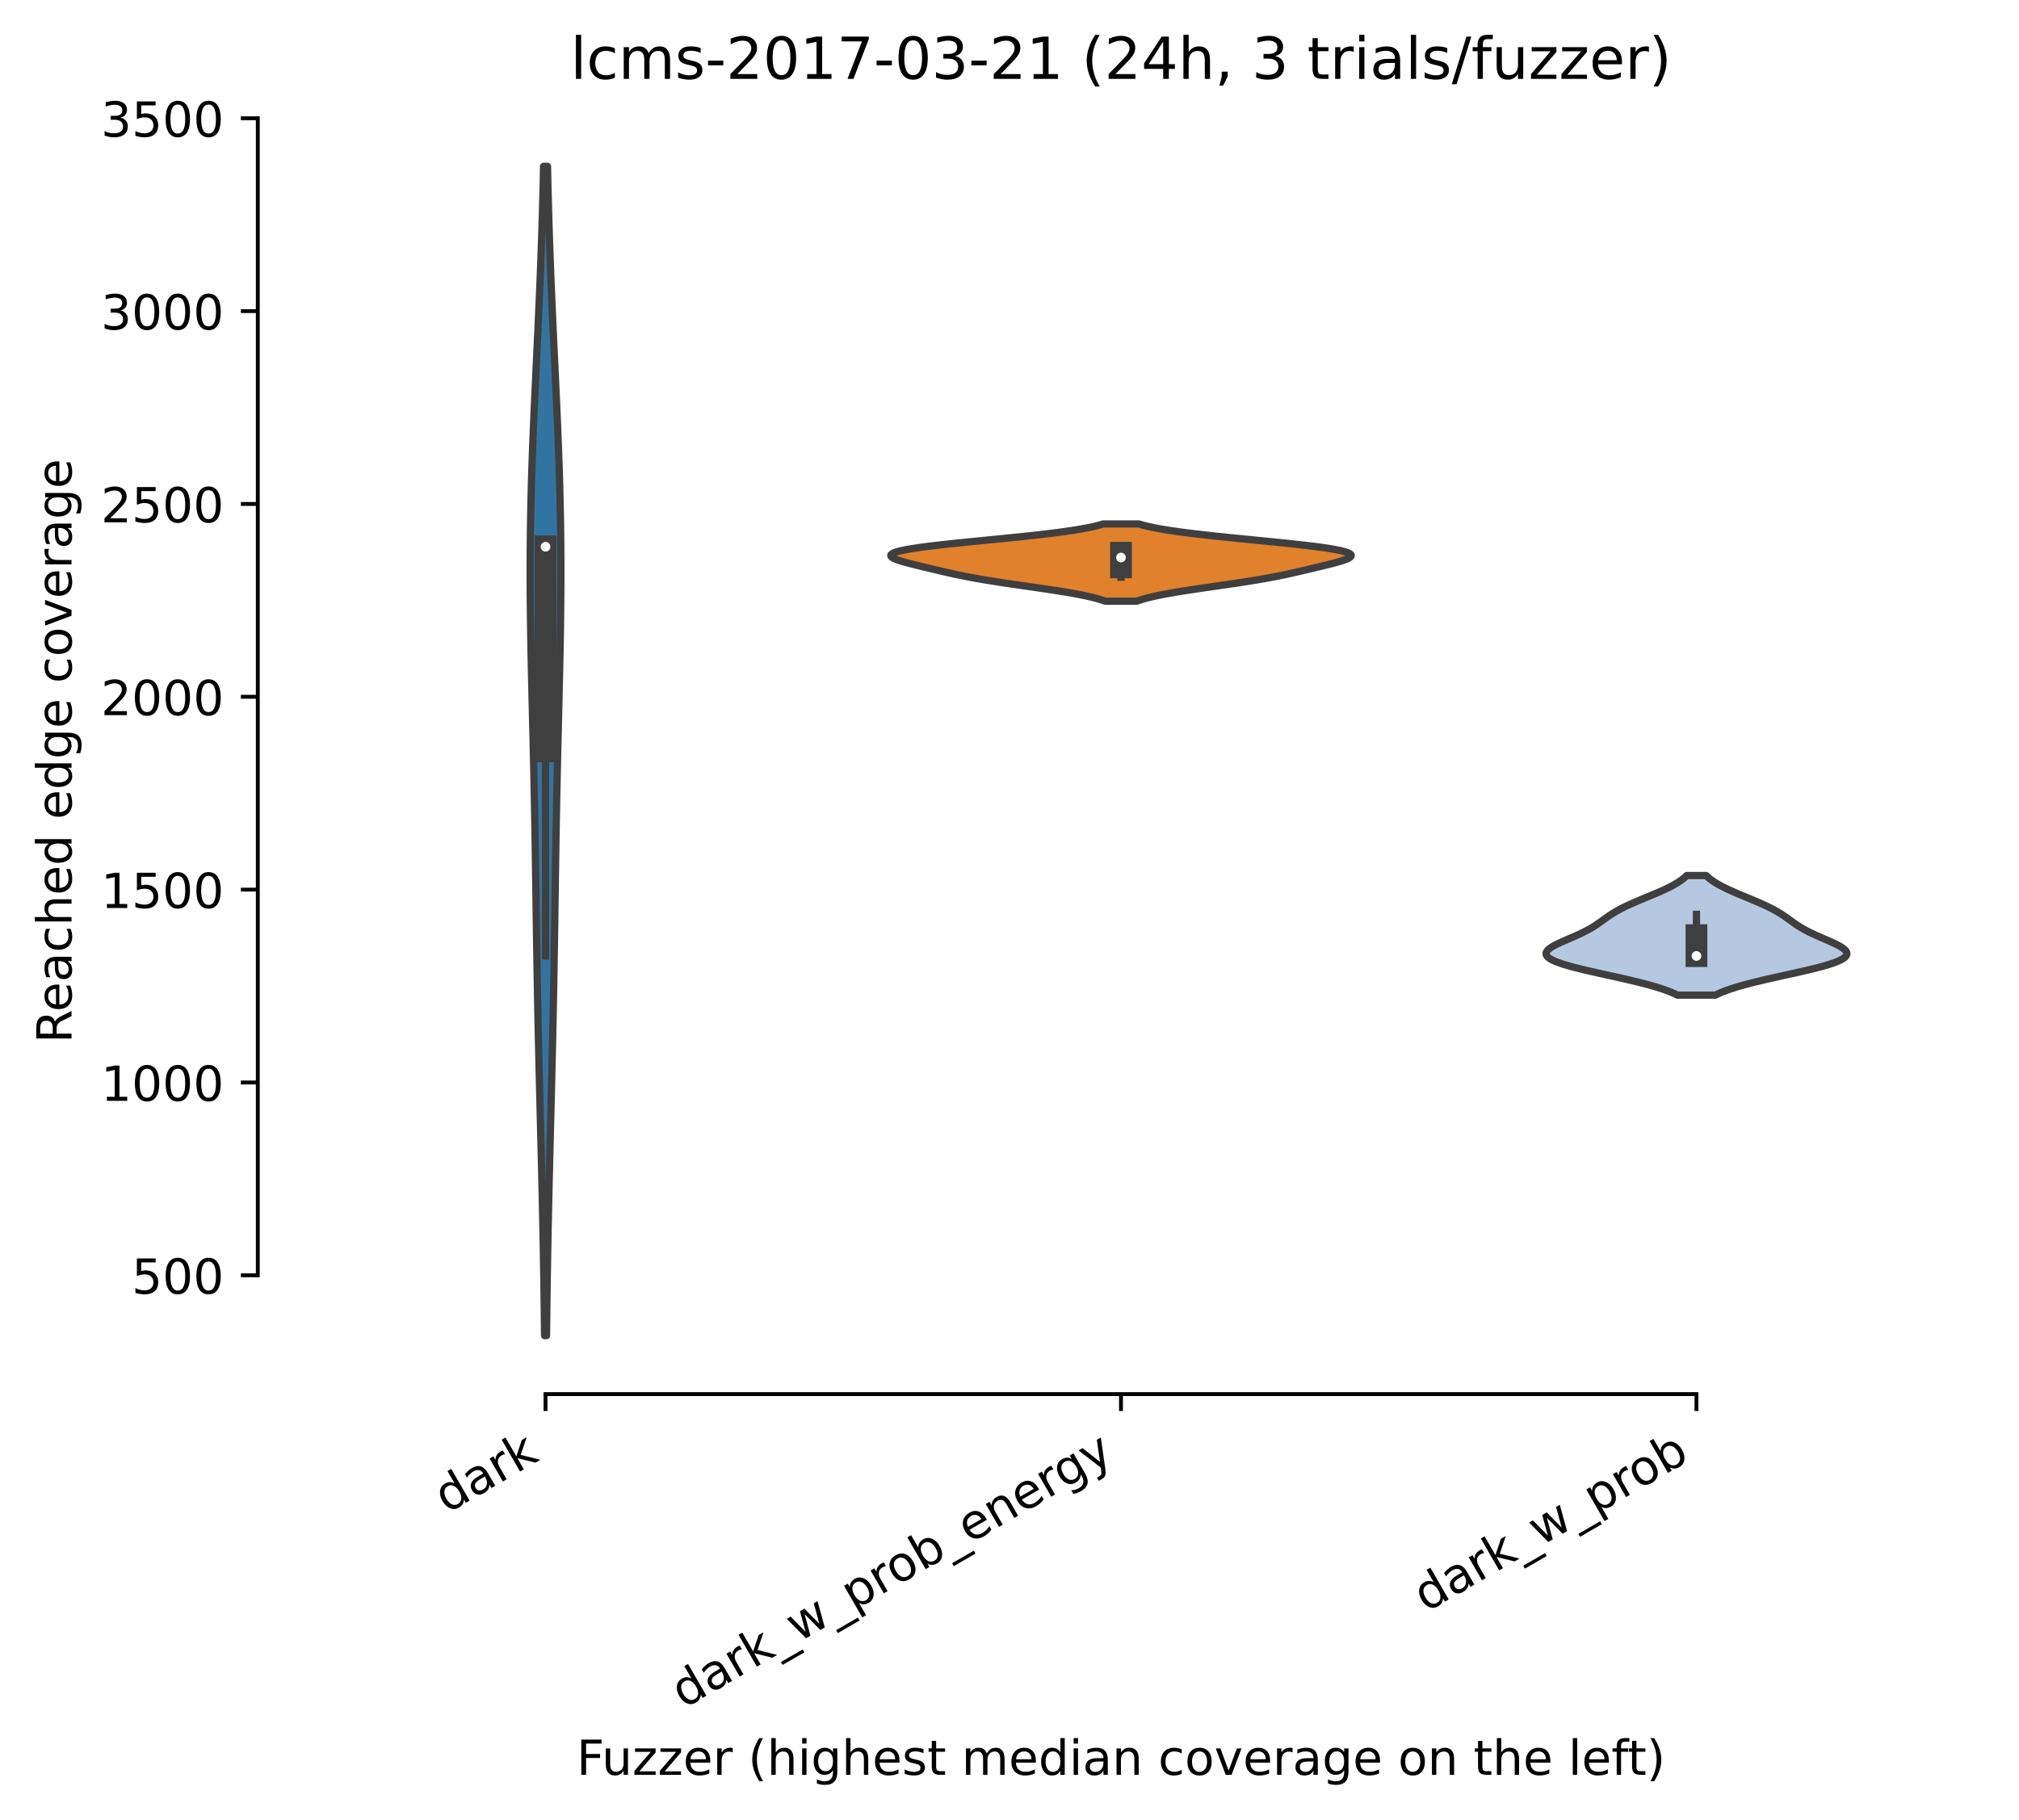 <?xml version="1.0" encoding="utf-8" standalone="no"?>
<!DOCTYPE svg PUBLIC "-//W3C//DTD SVG 1.1//EN"
  "http://www.w3.org/Graphics/SVG/1.1/DTD/svg11.dtd">
<!-- Created with matplotlib (https://matplotlib.org/) -->
<svg height="376.483pt" version="1.1" viewBox="0 0 417.648 376.483" width="417.648pt" xmlns="http://www.w3.org/2000/svg" xmlns:xlink="http://www.w3.org/1999/xlink">
 <defs>
  <style type="text/css">*{stroke-linecap:butt;stroke-linejoin:round;}</style>
 </defs>
 <g id="figure_1">
  <g id="patch_1">
   <path d="M 0 376.483 
L 417.648 376.483 
L 417.648 0 
L 0 0 
z
" style="fill:#ffffff;"/>
  </g>
  <g id="axes_1">
   <g id="patch_2">
    <path d="M 53.328 288.43 
L 410.448 288.43 
L 410.448 22.318 
L 53.328 22.318 
z
" style="fill:#ffffff;"/>
   </g>
   <g id="PolyCollection_1">
    <defs>
     <path d="M 113.052 -100.149 
L 112.644 -100.149 
L 112.617 -102.592 
L 112.588 -105.036 
L 112.556 -107.48 
L 112.522 -109.923 
L 112.485 -112.367 
L 112.445 -114.811 
L 112.402 -117.254 
L 112.357 -119.698 
L 112.309 -122.142 
L 112.259 -124.585 
L 112.207 -127.029 
L 112.153 -129.472 
L 112.096 -131.916 
L 112.038 -134.36 
L 111.979 -136.803 
L 111.918 -139.247 
L 111.857 -141.691 
L 111.796 -144.134 
L 111.734 -146.578 
L 111.673 -149.022 
L 111.612 -151.465 
L 111.552 -153.909 
L 111.494 -156.352 
L 111.437 -158.796 
L 111.382 -161.24 
L 111.329 -163.683 
L 111.277 -166.127 
L 111.228 -168.571 
L 111.182 -171.014 
L 111.137 -173.458 
L 111.095 -175.902 
L 111.054 -178.345 
L 111.015 -180.789 
L 110.978 -183.232 
L 110.942 -185.676 
L 110.906 -188.12 
L 110.871 -190.563 
L 110.836 -193.007 
L 110.8 -195.451 
L 110.763 -197.894 
L 110.726 -200.338 
L 110.686 -202.782 
L 110.645 -205.225 
L 110.602 -207.669 
L 110.556 -210.112 
L 110.508 -212.556 
L 110.458 -215 
L 110.405 -217.443 
L 110.351 -219.887 
L 110.294 -222.331 
L 110.236 -224.774 
L 110.177 -227.218 
L 110.118 -229.662 
L 110.06 -232.105 
L 110.002 -234.549 
L 109.947 -236.992 
L 109.894 -239.436 
L 109.845 -241.88 
L 109.8 -244.323 
L 109.76 -246.767 
L 109.727 -249.211 
L 109.7 -251.654 
L 109.682 -254.098 
L 109.671 -256.542 
L 109.669 -258.985 
L 109.676 -261.429 
L 109.693 -263.872 
L 109.719 -266.316 
L 109.755 -268.76 
L 109.8 -271.203 
L 109.855 -273.647 
L 109.919 -276.091 
L 109.991 -278.534 
L 110.071 -280.978 
L 110.159 -283.422 
L 110.253 -285.865 
L 110.353 -288.309 
L 110.457 -290.752 
L 110.566 -293.196 
L 110.678 -295.64 
L 110.792 -298.083 
L 110.907 -300.527 
L 111.023 -302.971 
L 111.138 -305.414 
L 111.252 -307.858 
L 111.365 -310.302 
L 111.474 -312.745 
L 111.58 -315.189 
L 111.683 -317.632 
L 111.781 -320.076 
L 111.875 -322.52 
L 111.964 -324.963 
L 112.047 -327.407 
L 112.126 -329.851 
L 112.2 -332.294 
L 112.268 -334.738 
L 112.331 -337.182 
L 112.389 -339.625 
L 112.442 -342.069 
L 113.254 -342.069 
L 113.254 -342.069 
L 113.307 -339.625 
L 113.365 -337.182 
L 113.428 -334.738 
L 113.497 -332.294 
L 113.57 -329.851 
L 113.649 -327.407 
L 113.733 -324.963 
L 113.822 -322.52 
L 113.915 -320.076 
L 114.014 -317.632 
L 114.116 -315.189 
L 114.222 -312.745 
L 114.332 -310.302 
L 114.444 -307.858 
L 114.558 -305.414 
L 114.673 -302.971 
L 114.789 -300.527 
L 114.904 -298.083 
L 115.018 -295.64 
L 115.13 -293.196 
L 115.239 -290.752 
L 115.344 -288.309 
L 115.443 -285.865 
L 115.538 -283.422 
L 115.625 -280.978 
L 115.705 -278.534 
L 115.777 -276.091 
L 115.841 -273.647 
L 115.896 -271.203 
L 115.941 -268.76 
L 115.977 -266.316 
L 116.003 -263.872 
L 116.02 -261.429 
L 116.027 -258.985 
L 116.025 -256.542 
L 116.015 -254.098 
L 115.996 -251.654 
L 115.969 -249.211 
L 115.936 -246.767 
L 115.897 -244.323 
L 115.852 -241.88 
L 115.802 -239.436 
L 115.75 -236.992 
L 115.694 -234.549 
L 115.637 -232.105 
L 115.578 -229.662 
L 115.519 -227.218 
L 115.46 -224.774 
L 115.402 -222.331 
L 115.346 -219.887 
L 115.291 -217.443 
L 115.238 -215 
L 115.188 -212.556 
L 115.14 -210.112 
L 115.094 -207.669 
L 115.051 -205.225 
L 115.01 -202.782 
L 114.971 -200.338 
L 114.933 -197.894 
L 114.896 -195.451 
L 114.861 -193.007 
L 114.825 -190.563 
L 114.79 -188.12 
L 114.755 -185.676 
L 114.718 -183.232 
L 114.681 -180.789 
L 114.642 -178.345 
L 114.602 -175.902 
L 114.559 -173.458 
L 114.514 -171.014 
L 114.468 -168.571 
L 114.419 -166.127 
L 114.368 -163.683 
L 114.314 -161.24 
L 114.259 -158.796 
L 114.202 -156.352 
L 114.144 -153.909 
L 114.084 -151.465 
L 114.023 -149.022 
L 113.962 -146.578 
L 113.9 -144.134 
L 113.839 -141.691 
L 113.778 -139.247 
L 113.717 -136.803 
L 113.658 -134.36 
L 113.6 -131.916 
L 113.544 -129.472 
L 113.489 -127.029 
L 113.437 -124.585 
L 113.387 -122.142 
L 113.339 -119.698 
L 113.294 -117.254 
L 113.252 -114.811 
L 113.212 -112.367 
L 113.175 -109.923 
L 113.14 -107.48 
L 113.108 -105.036 
L 113.079 -102.592 
L 113.052 -100.149 
z
" id="m2b1598f4e6" style="stroke:#3f3f3f;stroke-width:1.5;"/>
    </defs>
    <g clip-path="url(#p562f72080b)">
     <use style="fill:#3274a1;stroke:#3f3f3f;stroke-width:1.5;" x="0" xlink:href="#m2b1598f4e6" y="376.483"/>
    </g>
   </g>
   <g id="PolyCollection_2">
    <defs>
     <path d="M 235.147 -252.094 
L 228.629 -252.094 
L 228.179 -252.256 
L 227.685 -252.417 
L 227.144 -252.579 
L 226.556 -252.74 
L 225.918 -252.902 
L 225.232 -253.063 
L 224.496 -253.225 
L 223.711 -253.386 
L 222.879 -253.548 
L 222.001 -253.709 
L 221.079 -253.871 
L 220.117 -254.032 
L 219.118 -254.194 
L 218.086 -254.355 
L 217.025 -254.517 
L 215.942 -254.678 
L 214.84 -254.84 
L 213.727 -255.001 
L 212.606 -255.163 
L 211.485 -255.324 
L 210.368 -255.486 
L 209.262 -255.647 
L 208.171 -255.809 
L 207.1 -255.97 
L 206.053 -256.132 
L 205.033 -256.293 
L 204.043 -256.455 
L 203.084 -256.616 
L 202.158 -256.778 
L 201.264 -256.939 
L 200.403 -257.101 
L 199.572 -257.262 
L 198.77 -257.424 
L 197.994 -257.585 
L 197.241 -257.747 
L 196.508 -257.908 
L 195.791 -258.07 
L 195.087 -258.231 
L 194.393 -258.393 
L 193.706 -258.554 
L 193.024 -258.716 
L 192.345 -258.877 
L 191.669 -259.039 
L 190.995 -259.2 
L 190.326 -259.362 
L 189.663 -259.523 
L 189.01 -259.685 
L 188.37 -259.846 
L 187.75 -260.008 
L 187.156 -260.169 
L 186.595 -260.331 
L 186.074 -260.492 
L 185.602 -260.654 
L 185.188 -260.815 
L 184.839 -260.977 
L 184.565 -261.138 
L 184.374 -261.3 
L 184.274 -261.461 
L 184.272 -261.623 
L 184.374 -261.784 
L 184.585 -261.946 
L 184.91 -262.107 
L 185.351 -262.269 
L 185.909 -262.43 
L 186.584 -262.592 
L 187.376 -262.753 
L 188.281 -262.915 
L 189.294 -263.076 
L 190.411 -263.238 
L 191.624 -263.399 
L 192.926 -263.561 
L 194.307 -263.722 
L 195.757 -263.884 
L 197.267 -264.045 
L 198.826 -264.207 
L 200.421 -264.368 
L 202.043 -264.53 
L 203.679 -264.691 
L 205.319 -264.853 
L 206.952 -265.014 
L 208.568 -265.176 
L 210.158 -265.337 
L 211.713 -265.499 
L 213.224 -265.66 
L 214.686 -265.822 
L 216.092 -265.983 
L 217.436 -266.145 
L 218.715 -266.306 
L 219.927 -266.468 
L 221.067 -266.629 
L 222.136 -266.791 
L 223.133 -266.952 
L 224.058 -267.114 
L 224.912 -267.275 
L 225.696 -267.437 
L 226.414 -267.598 
L 227.067 -267.76 
L 227.659 -267.921 
L 228.193 -268.083 
L 235.583 -268.083 
L 235.583 -268.083 
L 236.117 -267.921 
L 236.709 -267.76 
L 237.362 -267.598 
L 238.08 -267.437 
L 238.865 -267.275 
L 239.719 -267.114 
L 240.644 -266.952 
L 241.64 -266.791 
L 242.709 -266.629 
L 243.85 -266.468 
L 245.061 -266.306 
L 246.34 -266.145 
L 247.685 -265.983 
L 249.09 -265.822 
L 250.552 -265.66 
L 252.063 -265.499 
L 253.618 -265.337 
L 255.208 -265.176 
L 256.824 -265.014 
L 258.457 -264.853 
L 260.097 -264.691 
L 261.734 -264.53 
L 263.355 -264.368 
L 264.951 -264.207 
L 266.509 -264.045 
L 268.019 -263.884 
L 269.47 -263.722 
L 270.851 -263.561 
L 272.152 -263.399 
L 273.365 -263.238 
L 274.482 -263.076 
L 275.495 -262.915 
L 276.4 -262.753 
L 277.192 -262.592 
L 277.867 -262.43 
L 278.426 -262.269 
L 278.866 -262.107 
L 279.191 -261.946 
L 279.402 -261.784 
L 279.504 -261.623 
L 279.502 -261.461 
L 279.402 -261.3 
L 279.211 -261.138 
L 278.937 -260.977 
L 278.589 -260.815 
L 278.174 -260.654 
L 277.702 -260.492 
L 277.181 -260.331 
L 276.62 -260.169 
L 276.026 -260.008 
L 275.406 -259.846 
L 274.767 -259.685 
L 274.113 -259.523 
L 273.45 -259.362 
L 272.781 -259.2 
L 272.107 -259.039 
L 271.431 -258.877 
L 270.752 -258.716 
L 270.07 -258.554 
L 269.383 -258.393 
L 268.689 -258.231 
L 267.985 -258.07 
L 267.269 -257.908 
L 266.535 -257.747 
L 265.782 -257.585 
L 265.006 -257.424 
L 264.204 -257.262 
L 263.374 -257.101 
L 262.512 -256.939 
L 261.619 -256.778 
L 260.692 -256.616 
L 259.734 -256.455 
L 258.743 -256.293 
L 257.723 -256.132 
L 256.676 -255.97 
L 255.605 -255.809 
L 254.514 -255.647 
L 253.408 -255.486 
L 252.291 -255.324 
L 251.17 -255.163 
L 250.05 -255.001 
L 248.936 -254.84 
L 247.834 -254.678 
L 246.751 -254.517 
L 245.69 -254.355 
L 244.658 -254.194 
L 243.659 -254.032 
L 242.697 -253.871 
L 241.776 -253.709 
L 240.897 -253.548 
L 240.065 -253.386 
L 239.28 -253.225 
L 238.545 -253.063 
L 237.858 -252.902 
L 237.221 -252.74 
L 236.632 -252.579 
L 236.091 -252.417 
L 235.597 -252.256 
L 235.147 -252.094 
z
" id="mcc261a3308" style="stroke:#3f3f3f;stroke-width:1.5;"/>
    </defs>
    <g clip-path="url(#p562f72080b)">
     <use style="fill:#e1812c;stroke:#3f3f3f;stroke-width:1.5;" x="0" xlink:href="#mcc261a3308" y="376.483"/>
    </g>
   </g>
   <g id="PolyCollection_3">
    <defs>
     <path d="M 354.842 -170.593 
L 347.014 -170.593 
L 346.5 -170.843 
L 345.938 -171.093 
L 345.327 -171.343 
L 344.664 -171.593 
L 343.951 -171.843 
L 343.185 -172.093 
L 342.37 -172.343 
L 341.504 -172.593 
L 340.591 -172.843 
L 339.633 -173.093 
L 338.633 -173.343 
L 337.596 -173.593 
L 336.527 -173.843 
L 335.431 -174.093 
L 334.315 -174.343 
L 333.186 -174.593 
L 332.052 -174.843 
L 330.921 -175.093 
L 329.802 -175.343 
L 328.703 -175.593 
L 327.634 -175.843 
L 326.603 -176.093 
L 325.62 -176.343 
L 324.692 -176.593 
L 323.828 -176.843 
L 323.035 -177.093 
L 322.32 -177.343 
L 321.688 -177.593 
L 321.144 -177.843 
L 320.691 -178.092 
L 320.331 -178.342 
L 320.066 -178.592 
L 319.894 -178.842 
L 319.816 -179.092 
L 319.828 -179.342 
L 319.925 -179.592 
L 320.103 -179.842 
L 320.357 -180.092 
L 320.678 -180.342 
L 321.061 -180.592 
L 321.496 -180.842 
L 321.975 -181.092 
L 322.491 -181.342 
L 323.034 -181.592 
L 323.596 -181.842 
L 324.17 -182.092 
L 324.749 -182.342 
L 325.325 -182.592 
L 325.893 -182.842 
L 326.447 -183.092 
L 326.984 -183.342 
L 327.502 -183.592 
L 327.997 -183.842 
L 328.468 -184.092 
L 328.917 -184.342 
L 329.342 -184.592 
L 329.747 -184.842 
L 330.133 -185.092 
L 330.504 -185.342 
L 330.862 -185.592 
L 331.212 -185.842 
L 331.557 -186.092 
L 331.902 -186.342 
L 332.25 -186.592 
L 332.606 -186.842 
L 332.972 -187.092 
L 333.352 -187.342 
L 333.749 -187.592 
L 334.165 -187.842 
L 334.601 -188.092 
L 335.058 -188.342 
L 335.537 -188.592 
L 336.038 -188.842 
L 336.559 -189.092 
L 337.1 -189.342 
L 337.657 -189.592 
L 338.23 -189.842 
L 338.815 -190.092 
L 339.41 -190.342 
L 340.011 -190.592 
L 340.614 -190.842 
L 341.218 -191.092 
L 341.817 -191.342 
L 342.409 -191.591 
L 342.991 -191.841 
L 343.559 -192.091 
L 344.112 -192.341 
L 344.646 -192.591 
L 345.159 -192.841 
L 345.65 -193.091 
L 346.118 -193.341 
L 346.56 -193.591 
L 346.976 -193.841 
L 347.367 -194.091 
L 347.731 -194.341 
L 348.068 -194.591 
L 348.38 -194.841 
L 348.666 -195.091 
L 348.928 -195.341 
L 352.928 -195.341 
L 352.928 -195.341 
L 353.19 -195.091 
L 353.476 -194.841 
L 353.788 -194.591 
L 354.126 -194.341 
L 354.49 -194.091 
L 354.88 -193.841 
L 355.296 -193.591 
L 355.739 -193.341 
L 356.206 -193.091 
L 356.697 -192.841 
L 357.21 -192.591 
L 357.744 -192.341 
L 358.297 -192.091 
L 358.865 -191.841 
L 359.447 -191.591 
L 360.039 -191.342 
L 360.639 -191.092 
L 361.242 -190.842 
L 361.846 -190.592 
L 362.446 -190.342 
L 363.041 -190.092 
L 363.626 -189.842 
L 364.199 -189.592 
L 364.757 -189.342 
L 365.297 -189.092 
L 365.818 -188.842 
L 366.319 -188.592 
L 366.798 -188.342 
L 367.255 -188.092 
L 367.691 -187.842 
L 368.107 -187.592 
L 368.504 -187.342 
L 368.884 -187.092 
L 369.251 -186.842 
L 369.606 -186.592 
L 369.954 -186.342 
L 370.299 -186.092 
L 370.644 -185.842 
L 370.994 -185.592 
L 371.352 -185.342 
L 371.723 -185.092 
L 372.109 -184.842 
L 372.514 -184.592 
L 372.94 -184.342 
L 373.388 -184.092 
L 373.86 -183.842 
L 374.355 -183.592 
L 374.872 -183.342 
L 375.409 -183.092 
L 375.964 -182.842 
L 376.531 -182.592 
L 377.107 -182.342 
L 377.686 -182.092 
L 378.26 -181.842 
L 378.822 -181.592 
L 379.366 -181.342 
L 379.881 -181.092 
L 380.361 -180.842 
L 380.796 -180.592 
L 381.178 -180.342 
L 381.5 -180.092 
L 381.753 -179.842 
L 381.931 -179.592 
L 382.029 -179.342 
L 382.04 -179.092 
L 381.962 -178.842 
L 381.791 -178.592 
L 381.525 -178.342 
L 381.166 -178.092 
L 380.713 -177.843 
L 380.168 -177.593 
L 379.536 -177.343 
L 378.821 -177.093 
L 378.028 -176.843 
L 377.164 -176.593 
L 376.236 -176.343 
L 375.253 -176.093 
L 374.222 -175.843 
L 373.153 -175.593 
L 372.054 -175.343 
L 370.935 -175.093 
L 369.804 -174.843 
L 368.67 -174.593 
L 367.541 -174.343 
L 366.425 -174.093 
L 365.33 -173.843 
L 364.26 -173.593 
L 363.223 -173.343 
L 362.223 -173.093 
L 361.265 -172.843 
L 360.352 -172.593 
L 359.487 -172.343 
L 358.671 -172.093 
L 357.906 -171.843 
L 357.192 -171.593 
L 356.53 -171.343 
L 355.918 -171.093 
L 355.356 -170.843 
L 354.842 -170.593 
z
" id="md120ef1b2c" style="stroke:#3f3f3f;stroke-width:1.5;"/>
    </defs>
    <g clip-path="url(#p562f72080b)">
     <use style="fill:#b5c8e1;stroke:#3f3f3f;stroke-width:1.5;" x="0" xlink:href="#md120ef1b2c" y="376.483"/>
    </g>
   </g>
   <g id="matplotlib.axis_1">
    <g id="xtick_1">
     <g id="line2d_1">
      <defs>
       <path d="M 0 0 
L 0 3.5 
" id="mb3fbd23f1e" style="stroke:#000000;stroke-width:0.8;"/>
      </defs>
      <g>
       <use style="stroke:#000000;stroke-width:0.8;" x="112.848" xlink:href="#mb3fbd23f1e" y="288.43"/>
      </g>
     </g>
     <g id="text_1">
      <!-- dark -->
      <g transform="translate(92.428 313.2)rotate(-30)scale(0.1 -0.1)">
       <defs>
        <path d="M 45.406 46.391 
L 45.406 75.984 
L 54.391 75.984 
L 54.391 0 
L 45.406 0 
L 45.406 8.203 
Q 42.578 3.328 38.25 0.953 
Q 33.938 -1.422 27.875 -1.422 
Q 17.969 -1.422 11.734 6.484 
Q 5.516 14.406 5.516 27.297 
Q 5.516 40.188 11.734 48.094 
Q 17.969 56 27.875 56 
Q 33.938 56 38.25 53.625 
Q 42.578 51.266 45.406 46.391 
z
M 14.797 27.297 
Q 14.797 17.391 18.875 11.75 
Q 22.953 6.109 30.078 6.109 
Q 37.203 6.109 41.297 11.75 
Q 45.406 17.391 45.406 27.297 
Q 45.406 37.203 41.297 42.844 
Q 37.203 48.484 30.078 48.484 
Q 22.953 48.484 18.875 42.844 
Q 14.797 37.203 14.797 27.297 
z
" id="DejaVuSans-100"/>
        <path d="M 34.281 27.484 
Q 23.391 27.484 19.188 25 
Q 14.984 22.516 14.984 16.5 
Q 14.984 11.719 18.141 8.906 
Q 21.297 6.109 26.703 6.109 
Q 34.188 6.109 38.703 11.406 
Q 43.219 16.703 43.219 25.484 
L 43.219 27.484 
z
M 52.203 31.203 
L 52.203 0 
L 43.219 0 
L 43.219 8.297 
Q 40.141 3.328 35.547 0.953 
Q 30.953 -1.422 24.312 -1.422 
Q 15.922 -1.422 10.953 3.297 
Q 6 8.016 6 15.922 
Q 6 25.141 12.172 29.828 
Q 18.359 34.516 30.609 34.516 
L 43.219 34.516 
L 43.219 35.406 
Q 43.219 41.609 39.141 45 
Q 35.062 48.391 27.688 48.391 
Q 23 48.391 18.547 47.266 
Q 14.109 46.141 10.016 43.891 
L 10.016 52.203 
Q 14.938 54.109 19.578 55.047 
Q 24.219 56 28.609 56 
Q 40.484 56 46.344 49.844 
Q 52.203 43.703 52.203 31.203 
z
" id="DejaVuSans-97"/>
        <path d="M 41.109 46.297 
Q 39.594 47.172 37.812 47.578 
Q 36.031 48 33.891 48 
Q 26.266 48 22.188 43.047 
Q 18.109 38.094 18.109 28.812 
L 18.109 0 
L 9.078 0 
L 9.078 54.688 
L 18.109 54.688 
L 18.109 46.188 
Q 20.953 51.172 25.484 53.578 
Q 30.031 56 36.531 56 
Q 37.453 56 38.578 55.875 
Q 39.703 55.766 41.062 55.516 
z
" id="DejaVuSans-114"/>
        <path d="M 9.078 75.984 
L 18.109 75.984 
L 18.109 31.109 
L 44.922 54.688 
L 56.391 54.688 
L 27.391 29.109 
L 57.625 0 
L 45.906 0 
L 18.109 26.703 
L 18.109 0 
L 9.078 0 
z
" id="DejaVuSans-107"/>
       </defs>
       <use xlink:href="#DejaVuSans-100"/>
       <use x="63.477" xlink:href="#DejaVuSans-97"/>
       <use x="124.756" xlink:href="#DejaVuSans-114"/>
       <use x="165.869" xlink:href="#DejaVuSans-107"/>
      </g>
     </g>
    </g>
    <g id="xtick_2">
     <g id="line2d_2">
      <g>
       <use style="stroke:#000000;stroke-width:0.8;" x="231.888" xlink:href="#mb3fbd23f1e" y="288.43"/>
      </g>
     </g>
     <g id="text_2">
      <!-- dark_w_prob_energy -->
      <g transform="translate(141.418 353.563)rotate(-30)scale(0.1 -0.1)">
       <defs>
        <path d="M 50.984 -16.609 
L 50.984 -23.578 
L -0.984 -23.578 
L -0.984 -16.609 
z
" id="DejaVuSans-95"/>
        <path d="M 4.203 54.688 
L 13.188 54.688 
L 24.422 12.016 
L 35.594 54.688 
L 46.188 54.688 
L 57.422 12.016 
L 68.609 54.688 
L 77.594 54.688 
L 63.281 0 
L 52.688 0 
L 40.922 44.828 
L 29.109 0 
L 18.5 0 
z
" id="DejaVuSans-119"/>
        <path d="M 18.109 8.203 
L 18.109 -20.797 
L 9.078 -20.797 
L 9.078 54.688 
L 18.109 54.688 
L 18.109 46.391 
Q 20.953 51.266 25.266 53.625 
Q 29.594 56 35.594 56 
Q 45.562 56 51.781 48.094 
Q 58.016 40.188 58.016 27.297 
Q 58.016 14.406 51.781 6.484 
Q 45.562 -1.422 35.594 -1.422 
Q 29.594 -1.422 25.266 0.953 
Q 20.953 3.328 18.109 8.203 
z
M 48.688 27.297 
Q 48.688 37.203 44.609 42.844 
Q 40.531 48.484 33.406 48.484 
Q 26.266 48.484 22.188 42.844 
Q 18.109 37.203 18.109 27.297 
Q 18.109 17.391 22.188 11.75 
Q 26.266 6.109 33.406 6.109 
Q 40.531 6.109 44.609 11.75 
Q 48.688 17.391 48.688 27.297 
z
" id="DejaVuSans-112"/>
        <path d="M 30.609 48.391 
Q 23.391 48.391 19.188 42.75 
Q 14.984 37.109 14.984 27.297 
Q 14.984 17.484 19.156 11.844 
Q 23.344 6.203 30.609 6.203 
Q 37.797 6.203 41.984 11.859 
Q 46.188 17.531 46.188 27.297 
Q 46.188 37.016 41.984 42.703 
Q 37.797 48.391 30.609 48.391 
z
M 30.609 56 
Q 42.328 56 49.016 48.375 
Q 55.719 40.766 55.719 27.297 
Q 55.719 13.875 49.016 6.219 
Q 42.328 -1.422 30.609 -1.422 
Q 18.844 -1.422 12.172 6.219 
Q 5.516 13.875 5.516 27.297 
Q 5.516 40.766 12.172 48.375 
Q 18.844 56 30.609 56 
z
" id="DejaVuSans-111"/>
        <path d="M 48.688 27.297 
Q 48.688 37.203 44.609 42.844 
Q 40.531 48.484 33.406 48.484 
Q 26.266 48.484 22.188 42.844 
Q 18.109 37.203 18.109 27.297 
Q 18.109 17.391 22.188 11.75 
Q 26.266 6.109 33.406 6.109 
Q 40.531 6.109 44.609 11.75 
Q 48.688 17.391 48.688 27.297 
z
M 18.109 46.391 
Q 20.953 51.266 25.266 53.625 
Q 29.594 56 35.594 56 
Q 45.562 56 51.781 48.094 
Q 58.016 40.188 58.016 27.297 
Q 58.016 14.406 51.781 6.484 
Q 45.562 -1.422 35.594 -1.422 
Q 29.594 -1.422 25.266 0.953 
Q 20.953 3.328 18.109 8.203 
L 18.109 0 
L 9.078 0 
L 9.078 75.984 
L 18.109 75.984 
z
" id="DejaVuSans-98"/>
        <path d="M 56.203 29.594 
L 56.203 25.203 
L 14.891 25.203 
Q 15.484 15.922 20.484 11.062 
Q 25.484 6.203 34.422 6.203 
Q 39.594 6.203 44.453 7.469 
Q 49.312 8.734 54.109 11.281 
L 54.109 2.781 
Q 49.266 0.734 44.188 -0.344 
Q 39.109 -1.422 33.891 -1.422 
Q 20.797 -1.422 13.156 6.188 
Q 5.516 13.812 5.516 26.812 
Q 5.516 40.234 12.766 48.109 
Q 20.016 56 32.328 56 
Q 43.359 56 49.781 48.891 
Q 56.203 41.797 56.203 29.594 
z
M 47.219 32.234 
Q 47.125 39.594 43.094 43.984 
Q 39.062 48.391 32.422 48.391 
Q 24.906 48.391 20.391 44.141 
Q 15.875 39.891 15.188 32.172 
z
" id="DejaVuSans-101"/>
        <path d="M 54.891 33.016 
L 54.891 0 
L 45.906 0 
L 45.906 32.719 
Q 45.906 40.484 42.875 44.328 
Q 39.844 48.188 33.797 48.188 
Q 26.516 48.188 22.312 43.547 
Q 18.109 38.922 18.109 30.906 
L 18.109 0 
L 9.078 0 
L 9.078 54.688 
L 18.109 54.688 
L 18.109 46.188 
Q 21.344 51.125 25.703 53.562 
Q 30.078 56 35.797 56 
Q 45.219 56 50.047 50.172 
Q 54.891 44.344 54.891 33.016 
z
" id="DejaVuSans-110"/>
        <path d="M 45.406 27.984 
Q 45.406 37.75 41.375 43.109 
Q 37.359 48.484 30.078 48.484 
Q 22.859 48.484 18.828 43.109 
Q 14.797 37.75 14.797 27.984 
Q 14.797 18.266 18.828 12.891 
Q 22.859 7.516 30.078 7.516 
Q 37.359 7.516 41.375 12.891 
Q 45.406 18.266 45.406 27.984 
z
M 54.391 6.781 
Q 54.391 -7.172 48.188 -13.984 
Q 42 -20.797 29.203 -20.797 
Q 24.469 -20.797 20.266 -20.094 
Q 16.062 -19.391 12.109 -17.922 
L 12.109 -9.188 
Q 16.062 -11.328 19.922 -12.344 
Q 23.781 -13.375 27.781 -13.375 
Q 36.625 -13.375 41.016 -8.766 
Q 45.406 -4.156 45.406 5.172 
L 45.406 9.625 
Q 42.625 4.781 38.281 2.391 
Q 33.938 0 27.875 0 
Q 17.828 0 11.672 7.656 
Q 5.516 15.328 5.516 27.984 
Q 5.516 40.672 11.672 48.328 
Q 17.828 56 27.875 56 
Q 33.938 56 38.281 53.609 
Q 42.625 51.219 45.406 46.391 
L 45.406 54.688 
L 54.391 54.688 
z
" id="DejaVuSans-103"/>
        <path d="M 32.172 -5.078 
Q 28.375 -14.844 24.75 -17.812 
Q 21.141 -20.797 15.094 -20.797 
L 7.906 -20.797 
L 7.906 -13.281 
L 13.188 -13.281 
Q 16.891 -13.281 18.938 -11.516 
Q 21 -9.766 23.484 -3.219 
L 25.094 0.875 
L 2.984 54.688 
L 12.5 54.688 
L 29.594 11.922 
L 46.688 54.688 
L 56.203 54.688 
z
" id="DejaVuSans-121"/>
       </defs>
       <use xlink:href="#DejaVuSans-100"/>
       <use x="63.477" xlink:href="#DejaVuSans-97"/>
       <use x="124.756" xlink:href="#DejaVuSans-114"/>
       <use x="165.869" xlink:href="#DejaVuSans-107"/>
       <use x="223.779" xlink:href="#DejaVuSans-95"/>
       <use x="273.779" xlink:href="#DejaVuSans-119"/>
       <use x="355.566" xlink:href="#DejaVuSans-95"/>
       <use x="405.566" xlink:href="#DejaVuSans-112"/>
       <use x="469.043" xlink:href="#DejaVuSans-114"/>
       <use x="507.906" xlink:href="#DejaVuSans-111"/>
       <use x="569.088" xlink:href="#DejaVuSans-98"/>
       <use x="632.564" xlink:href="#DejaVuSans-95"/>
       <use x="682.564" xlink:href="#DejaVuSans-101"/>
       <use x="744.088" xlink:href="#DejaVuSans-110"/>
       <use x="807.467" xlink:href="#DejaVuSans-101"/>
       <use x="868.99" xlink:href="#DejaVuSans-114"/>
       <use x="908.354" xlink:href="#DejaVuSans-103"/>
       <use x="971.83" xlink:href="#DejaVuSans-121"/>
      </g>
     </g>
    </g>
    <g id="xtick_3">
     <g id="line2d_3">
      <g>
       <use style="stroke:#000000;stroke-width:0.8;" x="350.928" xlink:href="#mb3fbd23f1e" y="288.43"/>
      </g>
     </g>
     <g id="text_3">
      <!-- dark_w_prob -->
      <g transform="translate(294.966 333.639)rotate(-30)scale(0.1 -0.1)">
       <use xlink:href="#DejaVuSans-100"/>
       <use x="63.477" xlink:href="#DejaVuSans-97"/>
       <use x="124.756" xlink:href="#DejaVuSans-114"/>
       <use x="165.869" xlink:href="#DejaVuSans-107"/>
       <use x="223.779" xlink:href="#DejaVuSans-95"/>
       <use x="273.779" xlink:href="#DejaVuSans-119"/>
       <use x="355.566" xlink:href="#DejaVuSans-95"/>
       <use x="405.566" xlink:href="#DejaVuSans-112"/>
       <use x="469.043" xlink:href="#DejaVuSans-114"/>
       <use x="507.906" xlink:href="#DejaVuSans-111"/>
       <use x="569.088" xlink:href="#DejaVuSans-98"/>
      </g>
     </g>
    </g>
    <g id="text_4">
     <!-- Fuzzer (highest median coverage on the left) -->
     <g transform="translate(119.27 367.203)scale(0.1 -0.1)">
      <defs>
       <path d="M 9.812 72.906 
L 51.703 72.906 
L 51.703 64.594 
L 19.672 64.594 
L 19.672 43.109 
L 48.578 43.109 
L 48.578 34.812 
L 19.672 34.812 
L 19.672 0 
L 9.812 0 
z
" id="DejaVuSans-70"/>
       <path d="M 8.5 21.578 
L 8.5 54.688 
L 17.484 54.688 
L 17.484 21.922 
Q 17.484 14.156 20.5 10.266 
Q 23.531 6.391 29.594 6.391 
Q 36.859 6.391 41.078 11.031 
Q 45.312 15.672 45.312 23.688 
L 45.312 54.688 
L 54.297 54.688 
L 54.297 0 
L 45.312 0 
L 45.312 8.406 
Q 42.047 3.422 37.719 1 
Q 33.406 -1.422 27.688 -1.422 
Q 18.266 -1.422 13.375 4.438 
Q 8.5 10.297 8.5 21.578 
z
M 31.109 56 
z
" id="DejaVuSans-117"/>
       <path d="M 5.516 54.688 
L 48.188 54.688 
L 48.188 46.484 
L 14.406 7.172 
L 48.188 7.172 
L 48.188 0 
L 4.297 0 
L 4.297 8.203 
L 38.094 47.516 
L 5.516 47.516 
z
" id="DejaVuSans-122"/>
       <path id="DejaVuSans-32"/>
       <path d="M 31 75.875 
Q 24.469 64.656 21.281 53.656 
Q 18.109 42.672 18.109 31.391 
Q 18.109 20.125 21.312 9.062 
Q 24.516 -2 31 -13.188 
L 23.188 -13.188 
Q 15.875 -1.703 12.234 9.375 
Q 8.594 20.453 8.594 31.391 
Q 8.594 42.281 12.203 53.312 
Q 15.828 64.359 23.188 75.875 
z
" id="DejaVuSans-40"/>
       <path d="M 54.891 33.016 
L 54.891 0 
L 45.906 0 
L 45.906 32.719 
Q 45.906 40.484 42.875 44.328 
Q 39.844 48.188 33.797 48.188 
Q 26.516 48.188 22.312 43.547 
Q 18.109 38.922 18.109 30.906 
L 18.109 0 
L 9.078 0 
L 9.078 75.984 
L 18.109 75.984 
L 18.109 46.188 
Q 21.344 51.125 25.703 53.562 
Q 30.078 56 35.797 56 
Q 45.219 56 50.047 50.172 
Q 54.891 44.344 54.891 33.016 
z
" id="DejaVuSans-104"/>
       <path d="M 9.422 54.688 
L 18.406 54.688 
L 18.406 0 
L 9.422 0 
z
M 9.422 75.984 
L 18.406 75.984 
L 18.406 64.594 
L 9.422 64.594 
z
" id="DejaVuSans-105"/>
       <path d="M 44.281 53.078 
L 44.281 44.578 
Q 40.484 46.531 36.375 47.5 
Q 32.281 48.484 27.875 48.484 
Q 21.188 48.484 17.844 46.438 
Q 14.5 44.391 14.5 40.281 
Q 14.5 37.156 16.891 35.375 
Q 19.281 33.594 26.516 31.984 
L 29.594 31.297 
Q 39.156 29.25 43.188 25.516 
Q 47.219 21.781 47.219 15.094 
Q 47.219 7.469 41.188 3.016 
Q 35.156 -1.422 24.609 -1.422 
Q 20.219 -1.422 15.453 -0.562 
Q 10.688 0.297 5.422 2 
L 5.422 11.281 
Q 10.406 8.688 15.234 7.391 
Q 20.062 6.109 24.812 6.109 
Q 31.156 6.109 34.562 8.281 
Q 37.984 10.453 37.984 14.406 
Q 37.984 18.062 35.516 20.016 
Q 33.062 21.969 24.703 23.781 
L 21.578 24.516 
Q 13.234 26.266 9.516 29.906 
Q 5.812 33.547 5.812 39.891 
Q 5.812 47.609 11.281 51.797 
Q 16.75 56 26.812 56 
Q 31.781 56 36.172 55.266 
Q 40.578 54.547 44.281 53.078 
z
" id="DejaVuSans-115"/>
       <path d="M 18.312 70.219 
L 18.312 54.688 
L 36.812 54.688 
L 36.812 47.703 
L 18.312 47.703 
L 18.312 18.016 
Q 18.312 11.328 20.141 9.422 
Q 21.969 7.516 27.594 7.516 
L 36.812 7.516 
L 36.812 0 
L 27.594 0 
Q 17.188 0 13.234 3.875 
Q 9.281 7.766 9.281 18.016 
L 9.281 47.703 
L 2.688 47.703 
L 2.688 54.688 
L 9.281 54.688 
L 9.281 70.219 
z
" id="DejaVuSans-116"/>
       <path d="M 52 44.188 
Q 55.375 50.25 60.062 53.125 
Q 64.75 56 71.094 56 
Q 79.641 56 84.281 50.016 
Q 88.922 44.047 88.922 33.016 
L 88.922 0 
L 79.891 0 
L 79.891 32.719 
Q 79.891 40.578 77.094 44.375 
Q 74.312 48.188 68.609 48.188 
Q 61.625 48.188 57.562 43.547 
Q 53.516 38.922 53.516 30.906 
L 53.516 0 
L 44.484 0 
L 44.484 32.719 
Q 44.484 40.625 41.703 44.406 
Q 38.922 48.188 33.109 48.188 
Q 26.219 48.188 22.156 43.531 
Q 18.109 38.875 18.109 30.906 
L 18.109 0 
L 9.078 0 
L 9.078 54.688 
L 18.109 54.688 
L 18.109 46.188 
Q 21.188 51.219 25.484 53.609 
Q 29.781 56 35.688 56 
Q 41.656 56 45.828 52.969 
Q 50 49.953 52 44.188 
z
" id="DejaVuSans-109"/>
       <path d="M 48.781 52.594 
L 48.781 44.188 
Q 44.969 46.297 41.141 47.344 
Q 37.312 48.391 33.406 48.391 
Q 24.656 48.391 19.812 42.844 
Q 14.984 37.312 14.984 27.297 
Q 14.984 17.281 19.812 11.734 
Q 24.656 6.203 33.406 6.203 
Q 37.312 6.203 41.141 7.25 
Q 44.969 8.297 48.781 10.406 
L 48.781 2.094 
Q 45.016 0.344 40.984 -0.531 
Q 36.969 -1.422 32.422 -1.422 
Q 20.062 -1.422 12.781 6.344 
Q 5.516 14.109 5.516 27.297 
Q 5.516 40.672 12.859 48.328 
Q 20.219 56 33.016 56 
Q 37.156 56 41.109 55.141 
Q 45.062 54.297 48.781 52.594 
z
" id="DejaVuSans-99"/>
       <path d="M 2.984 54.688 
L 12.5 54.688 
L 29.594 8.797 
L 46.688 54.688 
L 56.203 54.688 
L 35.688 0 
L 23.484 0 
z
" id="DejaVuSans-118"/>
       <path d="M 9.422 75.984 
L 18.406 75.984 
L 18.406 0 
L 9.422 0 
z
" id="DejaVuSans-108"/>
       <path d="M 37.109 75.984 
L 37.109 68.5 
L 28.516 68.5 
Q 23.688 68.5 21.797 66.547 
Q 19.922 64.594 19.922 59.516 
L 19.922 54.688 
L 34.719 54.688 
L 34.719 47.703 
L 19.922 47.703 
L 19.922 0 
L 10.891 0 
L 10.891 47.703 
L 2.297 47.703 
L 2.297 54.688 
L 10.891 54.688 
L 10.891 58.5 
Q 10.891 67.625 15.141 71.797 
Q 19.391 75.984 28.609 75.984 
z
" id="DejaVuSans-102"/>
       <path d="M 8.016 75.875 
L 15.828 75.875 
Q 23.141 64.359 26.781 53.312 
Q 30.422 42.281 30.422 31.391 
Q 30.422 20.453 26.781 9.375 
Q 23.141 -1.703 15.828 -13.188 
L 8.016 -13.188 
Q 14.5 -2 17.703 9.062 
Q 20.906 20.125 20.906 31.391 
Q 20.906 42.672 17.703 53.656 
Q 14.5 64.656 8.016 75.875 
z
" id="DejaVuSans-41"/>
      </defs>
      <use xlink:href="#DejaVuSans-70"/>
      <use x="52.02" xlink:href="#DejaVuSans-117"/>
      <use x="115.398" xlink:href="#DejaVuSans-122"/>
      <use x="167.889" xlink:href="#DejaVuSans-122"/>
      <use x="220.379" xlink:href="#DejaVuSans-101"/>
      <use x="281.902" xlink:href="#DejaVuSans-114"/>
      <use x="323.016" xlink:href="#DejaVuSans-32"/>
      <use x="354.803" xlink:href="#DejaVuSans-40"/>
      <use x="393.816" xlink:href="#DejaVuSans-104"/>
      <use x="457.195" xlink:href="#DejaVuSans-105"/>
      <use x="484.979" xlink:href="#DejaVuSans-103"/>
      <use x="548.455" xlink:href="#DejaVuSans-104"/>
      <use x="611.834" xlink:href="#DejaVuSans-101"/>
      <use x="673.357" xlink:href="#DejaVuSans-115"/>
      <use x="725.457" xlink:href="#DejaVuSans-116"/>
      <use x="764.666" xlink:href="#DejaVuSans-32"/>
      <use x="796.453" xlink:href="#DejaVuSans-109"/>
      <use x="893.865" xlink:href="#DejaVuSans-101"/>
      <use x="955.389" xlink:href="#DejaVuSans-100"/>
      <use x="1018.865" xlink:href="#DejaVuSans-105"/>
      <use x="1046.648" xlink:href="#DejaVuSans-97"/>
      <use x="1107.928" xlink:href="#DejaVuSans-110"/>
      <use x="1171.307" xlink:href="#DejaVuSans-32"/>
      <use x="1203.094" xlink:href="#DejaVuSans-99"/>
      <use x="1258.074" xlink:href="#DejaVuSans-111"/>
      <use x="1319.256" xlink:href="#DejaVuSans-118"/>
      <use x="1378.436" xlink:href="#DejaVuSans-101"/>
      <use x="1439.959" xlink:href="#DejaVuSans-114"/>
      <use x="1481.072" xlink:href="#DejaVuSans-97"/>
      <use x="1542.352" xlink:href="#DejaVuSans-103"/>
      <use x="1605.828" xlink:href="#DejaVuSans-101"/>
      <use x="1667.352" xlink:href="#DejaVuSans-32"/>
      <use x="1699.139" xlink:href="#DejaVuSans-111"/>
      <use x="1760.32" xlink:href="#DejaVuSans-110"/>
      <use x="1823.699" xlink:href="#DejaVuSans-32"/>
      <use x="1855.486" xlink:href="#DejaVuSans-116"/>
      <use x="1894.695" xlink:href="#DejaVuSans-104"/>
      <use x="1958.074" xlink:href="#DejaVuSans-101"/>
      <use x="2019.598" xlink:href="#DejaVuSans-32"/>
      <use x="2051.385" xlink:href="#DejaVuSans-108"/>
      <use x="2079.168" xlink:href="#DejaVuSans-101"/>
      <use x="2140.691" xlink:href="#DejaVuSans-102"/>
      <use x="2174.146" xlink:href="#DejaVuSans-116"/>
      <use x="2213.355" xlink:href="#DejaVuSans-41"/>
     </g>
    </g>
   </g>
   <g id="matplotlib.axis_2">
    <g id="ytick_1">
     <g id="line2d_4">
      <defs>
       <path d="M 0 0 
L -3.5 0 
" id="ma955136694" style="stroke:#000000;stroke-width:0.8;"/>
      </defs>
      <g>
       <use style="stroke:#000000;stroke-width:0.8;" x="53.328" xlink:href="#ma955136694" y="263.855"/>
      </g>
     </g>
     <g id="text_5">
      <!-- 500 -->
      <g transform="translate(27.241 267.654)scale(0.1 -0.1)">
       <defs>
        <path d="M 10.797 72.906 
L 49.516 72.906 
L 49.516 64.594 
L 19.828 64.594 
L 19.828 46.734 
Q 21.969 47.469 24.109 47.828 
Q 26.266 48.188 28.422 48.188 
Q 40.625 48.188 47.75 41.5 
Q 54.891 34.812 54.891 23.391 
Q 54.891 11.625 47.562 5.094 
Q 40.234 -1.422 26.906 -1.422 
Q 22.312 -1.422 17.547 -0.641 
Q 12.797 0.141 7.719 1.703 
L 7.719 11.625 
Q 12.109 9.234 16.797 8.062 
Q 21.484 6.891 26.703 6.891 
Q 35.156 6.891 40.078 11.328 
Q 45.016 15.766 45.016 23.391 
Q 45.016 31 40.078 35.438 
Q 35.156 39.891 26.703 39.891 
Q 22.75 39.891 18.812 39.016 
Q 14.891 38.141 10.797 36.281 
z
" id="DejaVuSans-53"/>
        <path d="M 31.781 66.406 
Q 24.172 66.406 20.328 58.906 
Q 16.5 51.422 16.5 36.375 
Q 16.5 21.391 20.328 13.891 
Q 24.172 6.391 31.781 6.391 
Q 39.453 6.391 43.281 13.891 
Q 47.125 21.391 47.125 36.375 
Q 47.125 51.422 43.281 58.906 
Q 39.453 66.406 31.781 66.406 
z
M 31.781 74.219 
Q 44.047 74.219 50.516 64.516 
Q 56.984 54.828 56.984 36.375 
Q 56.984 17.969 50.516 8.266 
Q 44.047 -1.422 31.781 -1.422 
Q 19.531 -1.422 13.062 8.266 
Q 6.594 17.969 6.594 36.375 
Q 6.594 54.828 13.062 64.516 
Q 19.531 74.219 31.781 74.219 
z
" id="DejaVuSans-48"/>
       </defs>
       <use xlink:href="#DejaVuSans-53"/>
       <use x="63.623" xlink:href="#DejaVuSans-48"/>
       <use x="127.246" xlink:href="#DejaVuSans-48"/>
      </g>
     </g>
    </g>
    <g id="ytick_2">
     <g id="line2d_5">
      <g>
       <use style="stroke:#000000;stroke-width:0.8;" x="53.328" xlink:href="#ma955136694" y="223.957"/>
      </g>
     </g>
     <g id="text_6">
      <!-- 1000 -->
      <g transform="translate(20.878 227.757)scale(0.1 -0.1)">
       <defs>
        <path d="M 12.406 8.297 
L 28.516 8.297 
L 28.516 63.922 
L 10.984 60.406 
L 10.984 69.391 
L 28.422 72.906 
L 38.281 72.906 
L 38.281 8.297 
L 54.391 8.297 
L 54.391 0 
L 12.406 0 
z
" id="DejaVuSans-49"/>
       </defs>
       <use xlink:href="#DejaVuSans-49"/>
       <use x="63.623" xlink:href="#DejaVuSans-48"/>
       <use x="127.246" xlink:href="#DejaVuSans-48"/>
       <use x="190.869" xlink:href="#DejaVuSans-48"/>
      </g>
     </g>
    </g>
    <g id="ytick_3">
     <g id="line2d_6">
      <g>
       <use style="stroke:#000000;stroke-width:0.8;" x="53.328" xlink:href="#ma955136694" y="184.06"/>
      </g>
     </g>
     <g id="text_7">
      <!-- 1500 -->
      <g transform="translate(20.878 187.859)scale(0.1 -0.1)">
       <use xlink:href="#DejaVuSans-49"/>
       <use x="63.623" xlink:href="#DejaVuSans-53"/>
       <use x="127.246" xlink:href="#DejaVuSans-48"/>
       <use x="190.869" xlink:href="#DejaVuSans-48"/>
      </g>
     </g>
    </g>
    <g id="ytick_4">
     <g id="line2d_7">
      <g>
       <use style="stroke:#000000;stroke-width:0.8;" x="53.328" xlink:href="#ma955136694" y="144.163"/>
      </g>
     </g>
     <g id="text_8">
      <!-- 2000 -->
      <g transform="translate(20.878 147.962)scale(0.1 -0.1)">
       <defs>
        <path d="M 19.188 8.297 
L 53.609 8.297 
L 53.609 0 
L 7.328 0 
L 7.328 8.297 
Q 12.938 14.109 22.625 23.891 
Q 32.328 33.688 34.812 36.531 
Q 39.547 41.844 41.422 45.531 
Q 43.312 49.219 43.312 52.781 
Q 43.312 58.594 39.234 62.25 
Q 35.156 65.922 28.609 65.922 
Q 23.969 65.922 18.812 64.312 
Q 13.672 62.703 7.812 59.422 
L 7.812 69.391 
Q 13.766 71.781 18.938 73 
Q 24.125 74.219 28.422 74.219 
Q 39.75 74.219 46.484 68.547 
Q 53.219 62.891 53.219 53.422 
Q 53.219 48.922 51.531 44.891 
Q 49.859 40.875 45.406 35.406 
Q 44.188 33.984 37.641 27.219 
Q 31.109 20.453 19.188 8.297 
z
" id="DejaVuSans-50"/>
       </defs>
       <use xlink:href="#DejaVuSans-50"/>
       <use x="63.623" xlink:href="#DejaVuSans-48"/>
       <use x="127.246" xlink:href="#DejaVuSans-48"/>
       <use x="190.869" xlink:href="#DejaVuSans-48"/>
      </g>
     </g>
    </g>
    <g id="ytick_5">
     <g id="line2d_8">
      <g>
       <use style="stroke:#000000;stroke-width:0.8;" x="53.328" xlink:href="#ma955136694" y="104.266"/>
      </g>
     </g>
     <g id="text_9">
      <!-- 2500 -->
      <g transform="translate(20.878 108.065)scale(0.1 -0.1)">
       <use xlink:href="#DejaVuSans-50"/>
       <use x="63.623" xlink:href="#DejaVuSans-53"/>
       <use x="127.246" xlink:href="#DejaVuSans-48"/>
       <use x="190.869" xlink:href="#DejaVuSans-48"/>
      </g>
     </g>
    </g>
    <g id="ytick_6">
     <g id="line2d_9">
      <g>
       <use style="stroke:#000000;stroke-width:0.8;" x="53.328" xlink:href="#ma955136694" y="64.369"/>
      </g>
     </g>
     <g id="text_10">
      <!-- 3000 -->
      <g transform="translate(20.878 68.168)scale(0.1 -0.1)">
       <defs>
        <path d="M 40.578 39.312 
Q 47.656 37.797 51.625 33 
Q 55.609 28.219 55.609 21.188 
Q 55.609 10.406 48.188 4.484 
Q 40.766 -1.422 27.094 -1.422 
Q 22.516 -1.422 17.656 -0.516 
Q 12.797 0.391 7.625 2.203 
L 7.625 11.719 
Q 11.719 9.328 16.594 8.109 
Q 21.484 6.891 26.812 6.891 
Q 36.078 6.891 40.938 10.547 
Q 45.797 14.203 45.797 21.188 
Q 45.797 27.641 41.281 31.266 
Q 36.766 34.906 28.719 34.906 
L 20.219 34.906 
L 20.219 43.016 
L 29.109 43.016 
Q 36.375 43.016 40.234 45.922 
Q 44.094 48.828 44.094 54.297 
Q 44.094 59.906 40.109 62.906 
Q 36.141 65.922 28.719 65.922 
Q 24.656 65.922 20.016 65.031 
Q 15.375 64.156 9.812 62.312 
L 9.812 71.094 
Q 15.438 72.656 20.344 73.438 
Q 25.25 74.219 29.594 74.219 
Q 40.828 74.219 47.359 69.109 
Q 53.906 64.016 53.906 55.328 
Q 53.906 49.266 50.438 45.094 
Q 46.969 40.922 40.578 39.312 
z
" id="DejaVuSans-51"/>
       </defs>
       <use xlink:href="#DejaVuSans-51"/>
       <use x="63.623" xlink:href="#DejaVuSans-48"/>
       <use x="127.246" xlink:href="#DejaVuSans-48"/>
       <use x="190.869" xlink:href="#DejaVuSans-48"/>
      </g>
     </g>
    </g>
    <g id="ytick_7">
     <g id="line2d_10">
      <g>
       <use style="stroke:#000000;stroke-width:0.8;" x="53.328" xlink:href="#ma955136694" y="24.471"/>
      </g>
     </g>
     <g id="text_11">
      <!-- 3500 -->
      <g transform="translate(20.878 28.271)scale(0.1 -0.1)">
       <use xlink:href="#DejaVuSans-51"/>
       <use x="63.623" xlink:href="#DejaVuSans-53"/>
       <use x="127.246" xlink:href="#DejaVuSans-48"/>
       <use x="190.869" xlink:href="#DejaVuSans-48"/>
      </g>
     </g>
    </g>
    <g id="text_12">
     <!-- Reached edge coverage -->
     <g transform="translate(14.798 215.827)rotate(-90)scale(0.1 -0.1)">
      <defs>
       <path d="M 44.391 34.188 
Q 47.562 33.109 50.562 29.594 
Q 53.562 26.078 56.594 19.922 
L 66.609 0 
L 56 0 
L 46.688 18.703 
Q 43.062 26.031 39.672 28.422 
Q 36.281 30.812 30.422 30.812 
L 19.672 30.812 
L 19.672 0 
L 9.812 0 
L 9.812 72.906 
L 32.078 72.906 
Q 44.578 72.906 50.734 67.672 
Q 56.891 62.453 56.891 51.906 
Q 56.891 45.016 53.688 40.469 
Q 50.484 35.938 44.391 34.188 
z
M 19.672 64.797 
L 19.672 38.922 
L 32.078 38.922 
Q 39.203 38.922 42.844 42.219 
Q 46.484 45.516 46.484 51.906 
Q 46.484 58.297 42.844 61.547 
Q 39.203 64.797 32.078 64.797 
z
" id="DejaVuSans-82"/>
      </defs>
      <use xlink:href="#DejaVuSans-82"/>
      <use x="64.982" xlink:href="#DejaVuSans-101"/>
      <use x="126.506" xlink:href="#DejaVuSans-97"/>
      <use x="187.785" xlink:href="#DejaVuSans-99"/>
      <use x="242.766" xlink:href="#DejaVuSans-104"/>
      <use x="306.145" xlink:href="#DejaVuSans-101"/>
      <use x="367.668" xlink:href="#DejaVuSans-100"/>
      <use x="431.145" xlink:href="#DejaVuSans-32"/>
      <use x="462.932" xlink:href="#DejaVuSans-101"/>
      <use x="524.455" xlink:href="#DejaVuSans-100"/>
      <use x="587.932" xlink:href="#DejaVuSans-103"/>
      <use x="651.408" xlink:href="#DejaVuSans-101"/>
      <use x="712.932" xlink:href="#DejaVuSans-32"/>
      <use x="744.719" xlink:href="#DejaVuSans-99"/>
      <use x="799.699" xlink:href="#DejaVuSans-111"/>
      <use x="860.881" xlink:href="#DejaVuSans-118"/>
      <use x="920.061" xlink:href="#DejaVuSans-101"/>
      <use x="981.584" xlink:href="#DejaVuSans-114"/>
      <use x="1022.697" xlink:href="#DejaVuSans-97"/>
      <use x="1083.977" xlink:href="#DejaVuSans-103"/>
      <use x="1147.453" xlink:href="#DejaVuSans-101"/>
     </g>
    </g>
   </g>
   <g id="line2d_11">
    <path clip-path="url(#p562f72080b)" d="M 112.848 197.785 
L 112.848 112.963 
" style="fill:none;stroke:#3f3f3f;stroke-linecap:square;stroke-width:1.5;"/>
   </g>
   <g id="line2d_12">
    <path clip-path="url(#p562f72080b)" d="M 112.848 155.454 
L 112.848 113.043 
" style="fill:none;stroke:#3f3f3f;stroke-linecap:square;stroke-width:4.5;"/>
   </g>
   <g id="line2d_13">
    <path clip-path="url(#p562f72080b)" d="M 231.888 119.427 
L 231.888 113.362 
" style="fill:none;stroke:#3f3f3f;stroke-linecap:square;stroke-width:1.5;"/>
   </g>
   <g id="line2d_14">
    <path clip-path="url(#p562f72080b)" d="M 231.888 117.392 
L 231.888 114.36 
" style="fill:none;stroke:#3f3f3f;stroke-linecap:square;stroke-width:4.5;"/>
   </g>
   <g id="line2d_15">
    <path clip-path="url(#p562f72080b)" d="M 350.928 197.865 
L 350.928 189.167 
" style="fill:none;stroke:#3f3f3f;stroke-linecap:square;stroke-width:1.5;"/>
   </g>
   <g id="line2d_16">
    <path clip-path="url(#p562f72080b)" d="M 350.928 197.825 
L 350.928 193.476 
" style="fill:none;stroke:#3f3f3f;stroke-linecap:square;stroke-width:4.5;"/>
   </g>
   <g id="patch_3">
    <path d="M 53.328 263.855 
L 53.328 24.471 
" style="fill:none;stroke:#000000;stroke-linecap:square;stroke-linejoin:miter;stroke-width:0.8;"/>
   </g>
   <g id="patch_4">
    <path d="M 112.848 288.43 
L 350.928 288.43 
" style="fill:none;stroke:#000000;stroke-linecap:square;stroke-linejoin:miter;stroke-width:0.8;"/>
   </g>
   <g id="PathCollection_1">
    <defs>
     <path d="M 0 1.5 
C 0.398 1.5 0.779 1.342 1.061 1.061 
C 1.342 0.779 1.5 0.398 1.5 0 
C 1.5 -0.398 1.342 -0.779 1.061 -1.061 
C 0.779 -1.342 0.398 -1.5 0 -1.5 
C -0.398 -1.5 -0.779 -1.342 -1.061 -1.061 
C -1.342 -0.779 -1.5 -0.398 -1.5 0 
C -1.5 0.398 -1.342 0.779 -1.061 1.061 
C -0.779 1.342 -0.398 1.5 0 1.5 
z
" id="m072b3abc04" style="stroke:#3f3f3f;"/>
    </defs>
    <g clip-path="url(#p562f72080b)">
     <use style="fill:#ffffff;stroke:#3f3f3f;" x="112.848" xlink:href="#m072b3abc04" y="113.123"/>
    </g>
   </g>
   <g id="PathCollection_2">
    <g clip-path="url(#p562f72080b)">
     <use style="fill:#ffffff;stroke:#3f3f3f;" x="231.888" xlink:href="#m072b3abc04" y="115.357"/>
    </g>
   </g>
   <g id="PathCollection_3">
    <g clip-path="url(#p562f72080b)">
     <use style="fill:#ffffff;stroke:#3f3f3f;" x="350.928" xlink:href="#m072b3abc04" y="197.785"/>
    </g>
   </g>
   <g id="text_13">
    <!-- lcms-2017-03-21 (24h, 3 trials/fuzzer) -->
    <g transform="translate(118.006 16.318)scale(0.12 -0.12)">
     <defs>
      <path d="M 4.891 31.391 
L 31.203 31.391 
L 31.203 23.391 
L 4.891 23.391 
z
" id="DejaVuSans-45"/>
      <path d="M 8.203 72.906 
L 55.078 72.906 
L 55.078 68.703 
L 28.609 0 
L 18.312 0 
L 43.219 64.594 
L 8.203 64.594 
z
" id="DejaVuSans-55"/>
      <path d="M 37.797 64.312 
L 12.891 25.391 
L 37.797 25.391 
z
M 35.203 72.906 
L 47.609 72.906 
L 47.609 25.391 
L 58.016 25.391 
L 58.016 17.188 
L 47.609 17.188 
L 47.609 0 
L 37.797 0 
L 37.797 17.188 
L 4.891 17.188 
L 4.891 26.703 
z
" id="DejaVuSans-52"/>
      <path d="M 11.719 12.406 
L 22.016 12.406 
L 22.016 4 
L 14.016 -11.625 
L 7.719 -11.625 
L 11.719 4 
z
" id="DejaVuSans-44"/>
      <path d="M 25.391 72.906 
L 33.688 72.906 
L 8.297 -9.281 
L 0 -9.281 
z
" id="DejaVuSans-47"/>
     </defs>
     <use xlink:href="#DejaVuSans-108"/>
     <use x="27.783" xlink:href="#DejaVuSans-99"/>
     <use x="82.764" xlink:href="#DejaVuSans-109"/>
     <use x="180.176" xlink:href="#DejaVuSans-115"/>
     <use x="232.275" xlink:href="#DejaVuSans-45"/>
     <use x="268.359" xlink:href="#DejaVuSans-50"/>
     <use x="331.982" xlink:href="#DejaVuSans-48"/>
     <use x="395.605" xlink:href="#DejaVuSans-49"/>
     <use x="459.229" xlink:href="#DejaVuSans-55"/>
     <use x="522.852" xlink:href="#DejaVuSans-45"/>
     <use x="558.936" xlink:href="#DejaVuSans-48"/>
     <use x="622.559" xlink:href="#DejaVuSans-51"/>
     <use x="686.182" xlink:href="#DejaVuSans-45"/>
     <use x="722.266" xlink:href="#DejaVuSans-50"/>
     <use x="785.889" xlink:href="#DejaVuSans-49"/>
     <use x="849.512" xlink:href="#DejaVuSans-32"/>
     <use x="881.299" xlink:href="#DejaVuSans-40"/>
     <use x="920.312" xlink:href="#DejaVuSans-50"/>
     <use x="983.936" xlink:href="#DejaVuSans-52"/>
     <use x="1047.559" xlink:href="#DejaVuSans-104"/>
     <use x="1110.938" xlink:href="#DejaVuSans-44"/>
     <use x="1142.725" xlink:href="#DejaVuSans-32"/>
     <use x="1174.512" xlink:href="#DejaVuSans-51"/>
     <use x="1238.135" xlink:href="#DejaVuSans-32"/>
     <use x="1269.922" xlink:href="#DejaVuSans-116"/>
     <use x="1309.131" xlink:href="#DejaVuSans-114"/>
     <use x="1350.244" xlink:href="#DejaVuSans-105"/>
     <use x="1378.027" xlink:href="#DejaVuSans-97"/>
     <use x="1439.307" xlink:href="#DejaVuSans-108"/>
     <use x="1467.09" xlink:href="#DejaVuSans-115"/>
     <use x="1519.189" xlink:href="#DejaVuSans-47"/>
     <use x="1552.881" xlink:href="#DejaVuSans-102"/>
     <use x="1588.086" xlink:href="#DejaVuSans-117"/>
     <use x="1651.465" xlink:href="#DejaVuSans-122"/>
     <use x="1703.955" xlink:href="#DejaVuSans-122"/>
     <use x="1756.445" xlink:href="#DejaVuSans-101"/>
     <use x="1817.969" xlink:href="#DejaVuSans-114"/>
     <use x="1859.082" xlink:href="#DejaVuSans-41"/>
    </g>
   </g>
  </g>
 </g>
 <defs>
  <clipPath id="p562f72080b">
   <rect height="266.112" width="357.12" x="53.328" y="22.318"/>
  </clipPath>
 </defs>
</svg>
